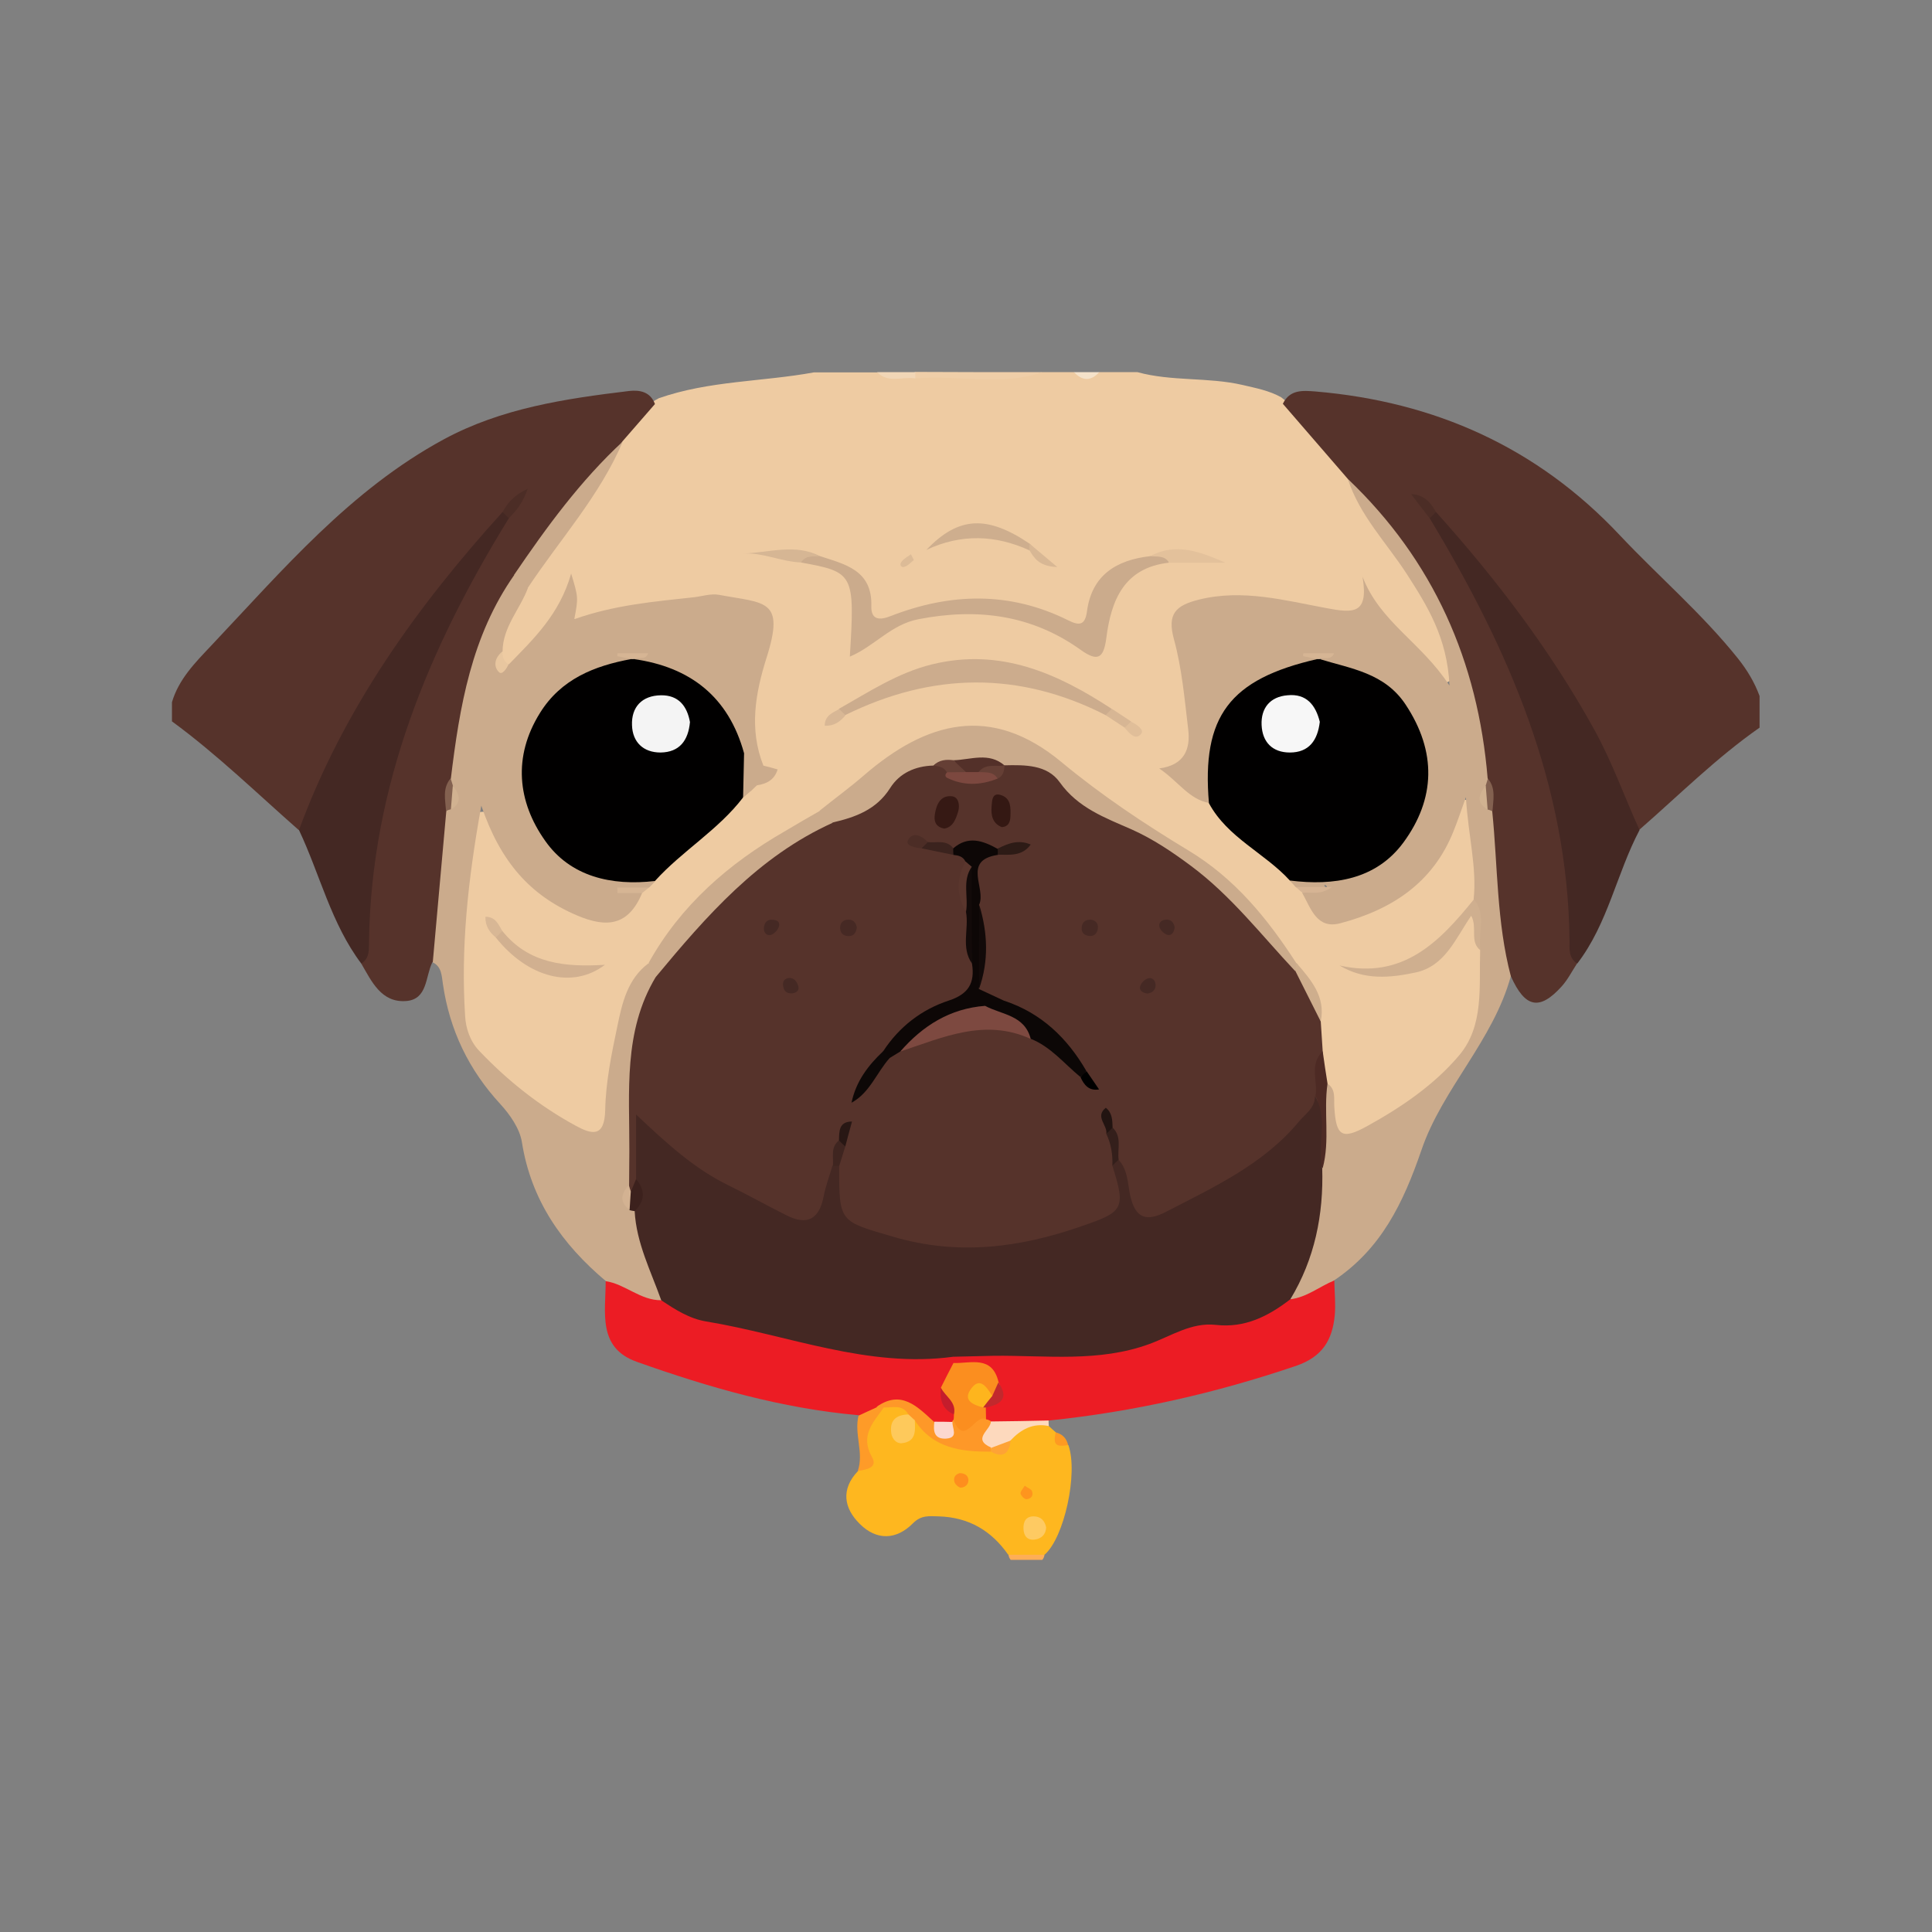 <?xml version="1.0" encoding="utf-8"?>
<!-- Generator: Adobe Illustrator 21.1.0, SVG Export Plug-In . SVG Version: 6.00 Build 0)  -->
<svg version="1.1" id="Layer_1" xmlns="http://www.w3.org/2000/svg" xmlns:xlink="http://www.w3.org/1999/xlink" x="0px" y="0px"
	 viewBox="0 0 800 800" style="enable-background:new 0 0 800 800;" xml:space="preserve">
<rect x="0" y="0" width="800" height="800" fill="#808080" stroke="none"/>
<style type="text/css">
	.st0{fill:#EECBA2;}
	.st1{fill:#56332B;}
	.st2{fill:#EFCEA8;}
	.st3{fill:#F1D6B6;}
	.st4{fill:#FEAE56;}
	.st5{fill:#F5E2CA;}
	.st6{fill:#CBAB8C;}
	.st7{fill:#010000;}
	.st8{fill:#CCAC8D;}
	.st9{fill:#CFAF8F;}
	.st10{fill:#D1B090;}
	.st11{fill:#CEAE8E;}
	.st12{fill:#4D2A24;}
	.st13{fill:#E3C19B;}
	.st14{fill:#D6B694;}
	.st15{fill:#CEAE8D;}
	.st16{fill:#D8B794;}
	.st17{fill:#D8B795;}
	.st18{fill:#D7B694;}
	.st19{fill:#D6B494;}
	.st20{fill:#D6B594;}
	.st21{fill:#DCBB97;}
	.st22{fill:#E8C69F;}
	.st23{fill:#E0BE99;}
	.st24{fill:#442823;}
	.st25{fill:#EC1C24;}
	.st26{fill:#FEB71F;}
	.st27{fill:#FE9B28;}
	.st28{fill:#FDD9BD;}
	.st29{fill:#FE9A22;}
	.st30{fill:#4C2D26;}
	.st31{fill:#836150;}
	.st32{fill:#0D0706;}
	.st33{fill:#0C0706;}
	.st34{fill:#361914;}
	.st35{fill:#341813;}
	.st36{fill:#0D0807;}
	.st37{fill:#120A09;}
	.st38{fill:#7C483F;}
	.st39{fill:#462924;}
	.st40{fill:#5A362D;}
	.st41{fill:#2D1B16;}
	.st42{fill:#3C211D;}
	.st43{fill:#452924;}
	.st44{fill:#341F1B;}
	.st45{fill:#3B231E;}
	.st46{fill:#3F2520;}
	.st47{fill:#221411;}
	.st48{fill:#653F35;}
	.st49{fill:#D3B292;}
	.st50{fill:#281714;}
	.st51{fill:#D1B291;}
	.st52{fill:#F7F7F7;}
	.st53{fill:#F4F4F4;}
	.st54{fill:#533029;}
	.st55{fill:#FB8E1F;}
	.st56{fill:#FE9828;}
	.st57{fill:#FCD8CF;}
	.st58{fill:#C41D2C;}
	.st59{fill:#FEC95B;}
	.st60{fill:#FECA62;}
	.st61{fill:#FE8E1E;}
	.st62{fill:#FE951E;}
	.st63{fill:#FEA335;}
	.st64{fill:#C2292D;}
	.st65{fill:#7D4940;}
	.st66{fill:#FEB51D;}
</style>
<g id="AXVAwf.tif">
	<g>
		<path class="st0" d="M431.6,154.1c4.4,0,8.8,0,13.1,0c3.5,2.1,7,2.1,10.5,0c5.3,0,10.5,0,15.8,0c14.2,3.9,29.2,2,43.5,5.3
			c5.5,1.3,11,2.3,16,5.1c12,9.5,22.9,20,30.1,33.8c7.1,13.6,16.3,25.8,24.9,38.4c7.7,11.2,14.2,23.1,16.8,36.6
			c0.6,3.4,0.7,7.5-3,9.2c-3.5,1.6-5.5-2-7.2-4.2c-7.9-10.2-20.3-16.5-25.1-30.6c-0.8,10.1-7,9.5-12.6,8.2
			c-12.4-2.8-25.1-3.3-37.6-5.2c-4.8-0.8-9.5-1.1-14.3-0.1c-12.4,2.4-14.7,5.5-11.9,17.9c2,9,2.6,18.1,4.2,27.2
			c1,5.2,2.1,11.6-1.1,15.3c-9.5,11.1-0.1,14.3,6.7,19c9.5,12.9,23.8,20.6,34.4,32.3c1.3,1.3,2.6,2.6,3.9,4c1.4,1.3,2.7,2.7,3.9,4.2
			c5.4,8.7,12.6,9.2,21.5,5.5c17-7.1,29.5-18.3,35.7-36c1.3-3.6,2.3-9.2,6.4-8.9c5.6,0.4,4.4,6.6,5.1,10.6c1.7,10.3,4.4,20.6,0.7,31
			c-1.3,2.8-4.3,4.1-5.9,6.9c-9.7,17.6-24.8,25-39.6,23.2c12.7,0.8,28.1-3.1,37.8-19.8c1.1-1.9,2-5.5,5.3-4.7
			c2.9,0.7,3.3,3.8,3.7,6.3c0.6,3.4,1.2,6.8,2.2,10.2c3.5,35.4-18.5,67.3-52.3,76.4c-8.9,2.4-13.5-0.7-14.1-9.8
			c-0.3-3.9-0.2-7.9-1.5-11.7c-1.2-4.6-1.2-9.5-2.7-14c-0.9-3.9-1.1-7.8-1.1-11.8c1.2-9.5-4.2-16.5-9.4-23.5
			c-16-24.9-37.4-43.7-63.5-57.5c-14.7-7.8-26.3-20.3-40.4-29.3c-19.7-12.5-38.4-12.3-57.6,0.7c-10.9,7.4-19.8,17.4-31.2,24
			c-29.2,15.4-54.8,34.8-72.3,63.5c-9.7,13.4-11.9,28.9-13.4,44.7c-2.7,28.7-8.3,31.3-32.3,14.8c-7.2-4.9-13.9-10.7-20.5-16.4
			c-9.9-8.6-14.2-19.3-14.5-32.4c-0.5-22,1.4-43.7,4.9-65.4c0.7-4.1,0.2-10.1,5.4-10.9c5.1-0.8,6.7,4.7,8.6,8.6
			c6.9,14.5,17.9,24.6,32.7,30.8c8.7,3.7,16.2,3.2,21.9-5.1c1.3-1.4,2.7-2.8,4.2-4.1c1.3-1.3,2.7-2.6,4-3.9
			c11.1-11.5,23.7-21.4,35.2-32.5c1.2-1.3,2.5-2.4,3.8-3.6c1.3-1.2,2.6-2.2,4-3.2c4.4-2.2,2.6-4.4-0.1-6.6c-6.5-14-3.3-28.1,0-42.1
			c4.7-20-0.8-26.6-21.4-24c-15.1,1.9-30.3,2.7-45.1,6.9c-7.9,2.3-8.1,1.6-11.7-7c-6,10.5-12.5,20.7-24.2,26
			c-3.2-0.4-4.5-2.6-5.2-5.4c-1.1-10.9,5.8-19,9.9-28.1c13.6-20.2,29.1-39.2,40.2-61.1c4.3-7,9.6-13,17-16.9
			c20.8-7.3,42.9-6.8,64.2-10.7c8.8,0,17.5,0,26.3,0c5.6,2.7,11.7,0.7,17.5,1.4C397.6,154.7,414.7,157.2,431.6,154.1z"/>
		<path class="st1" d="M179,398.5c-2.9,5.9-1.9,15.3-10.8,16c-10.3,0.8-14.3-8.1-18.6-15.5c-1.3-67.6,20.3-127.8,58.2-182.9
			c1-1.4-0.2,0.4,0.8-1c0.7-1.1,1.5-2.2,2.1-3.3c-0.9,0.5-1,1.6-1.7,2.3c-24.5,29.3-47.4,59.6-65.9,93.1
			c-4.5,8.1-7.7,16.7-11.5,25.1c-1.9,4.3-2.5,9.5-7.9,11.4c-17.3-15.2-33.8-31.3-52.5-45c0-2.6,0-5.3,0-7.9
			c2.8-9.6,9.7-16.5,16.2-23.4c29.6-31.3,57.6-64.5,96.4-85.5c23.9-12.9,50.2-16.8,76.7-20c4.4-0.5,8.8,0.3,10.7,5.4
			c-4.5,5.1-8.9,10.3-13.4,15.4c-13.6,19.9-30.2,37.7-43.1,58.1c-16.1,24.9-21,53.2-25.3,81.7c-1.7,4.8-1.4,9.7-1.4,14.7
			c0.6,15.8-3,31.2-3.2,46.9C184.7,389.5,183.4,394.8,179,398.5z"/>
		<path class="st1" d="M653,399c-2.1,3.2-3.8,6.6-6.3,9.4c-9.2,10.2-15.2,9-21.1-4.2c-6.4-4.1-7-11.1-7.4-17.3
			c-1-16.4-3.8-32.8-3.6-49.3c0-4.9,0.4-9.8-1.2-14.5c-5.7-25.9-7.3-53-21.7-76.5c-10.2-16.8-22.7-32-33.6-48.3
			c-9-10.4-17.9-20.7-26.9-31.1c2.9-6,8.3-5.5,13.5-5.1c49.4,4.2,91.8,23.1,126,59.5c16.1,17.1,34.1,32.5,48.9,51
			c3.9,4.9,6.9,9.9,9,15.6c0,4.4,0,8.8,0,13.1c-17.9,12.5-33.4,28-49.8,42.3c-3.9-1.1-5.1-4.5-6.4-7.7c-18.1-46-48.1-84.3-79-122
			c-0.7-1-1.4-2-1.7-3.2c0.2,2.2,1.9,3.5,3,5.2c18.8,21.1,27.8,47.4,38,73C646.7,324.2,655.8,360.5,653,399z"/>
		<path class="st2" d="M431.6,154.1c-17.3,6-35.1,1-52.6,2.6c-0.9-0.6-1.1-1.2-0.8-1.8c0.3-0.6,0.6-0.9,0.9-0.9
			C396.5,154.1,414,154.1,431.6,154.1z"/>
		<path class="st3" d="M379,154.1c0,0.9,0,1.7,0,2.6c-5.3-0.9-11.2,2.2-15.8-2.6C368.4,154.1,373.7,154.1,379,154.1z"/>
		<path class="st4" d="M432.5,643.8c-0.1,0.8-0.4,1.5-0.9,2.1c-4.4,0-8.8,0-13.1,0c-0.5-0.6-0.8-1.3-0.9-2.1
			C422.5,639.1,427.5,639.1,432.5,643.8z"/>
		<path class="st5" d="M455.2,154.1c-3.5,3.8-7,3.7-10.5,0C448.2,154.1,451.7,154.1,455.2,154.1z"/>
		<path class="st1" d="M546.9,423c0.3,4.1,0.5,8.2,0.8,12.3c-0.7,6-0.3,12.1,0.1,18.1c-3.6,14.2-15.1,22.2-25.6,30.1
			c-11.4,8.6-24.3,15.3-37.5,20.9c-12.3,5.2-14.9,3.9-19.2-8.5c-1.7-4.9-2.8-10.1-4.2-15.1c-1.2-4.1-1.1-8.5-2.4-12.6
			c-0.8-2.7-1.5-5.5-2.9-8c-1.4-2.4-2.6-5-3.6-7.6c-1.1-3.2-2.6-6.2-4.8-8.8c-8.6-12.3-19.2-22-33.3-27.6c-3.6-2.2-10-1.2-9.2-8.2
			c0.1-11.3,0.2-22.7-2.3-33.8c0.6-7.8-5.7-17.9,7.2-21.6c3.9,0.4,7.5-1.2,11.3-1.4c-2.5-0.1-4.8,0.8-7.2,1.3
			c-6.2-1-12.4-0.7-18.6-0.1c-3.2-1-6.2-2.5-9.5-2.4c-0.5,0.5-1.5-1.3-1.7,0c-0.2,1.7-0.8-0.6,0.9,0c3.9,0.1,7.2,1.7,10.8,2.7
			c2.8,0,5,0.8,5.5,4c-0.2,7.2-1.3,14.4,1.2,21.4c1.6,6.5,0.3,13.3,2.3,19.8c1.9,10-1.6,16.5-11.6,19.9
			c-10.1,3.5-17.7,10.6-24.6,18.4c-5.6,6.2-11.1,12.4-12.6,21.1c-0.3,2.3-0.8,4.7-1.8,6.8c-1.9,2.8-4,5.6-4.8,9
			c-1.2,3.4-1.3,7-2,10.5c-7.3,28.4-10.2,29.8-36.7,15.9c-15.3-8-30.3-16.6-42.9-29.6c-2.1,7-0.2,13.2-1.8,19
			c-1.1,2.6-1.9,5.6-5.9,4.3c-1-1.1-1.7-2.4-2.2-3.9c-0.6-28.4-5.8-57.3,9.8-83.7c20.7-27.9,43.7-53.3,76.4-67.6
			c8.8-2.8,16.5-7.1,22.8-14.3c4.9-5.7,11.2-9.6,19.2-9.4c2.5,0.2,4.8,0.9,6.3,3c5.6,6,12,4.3,18.4,1.8c2.2-1,4-2.7,6.2-3.7
			c9.2-3.1,17.9-1.1,23.9,5.9c7.3,8.7,16.4,13.9,26.3,18.4c29.2,13.5,50.9,35.6,69.9,60.9C541,407.9,545.4,414.8,546.9,423z"/>
		<path class="st6" d="M271.5,404.6c-13.5,22.5-10.8,47.5-10.9,72c0,4.8-0.1,9.5-0.1,14.3c-0.5,3.7-1.8,7.7,3,9.8
			c0.9,0.8,1.6,1.7,2.2,2.8c1.5,12,10.4,22.1,8.7,34.9c-10.2,4.3-16.8-1.8-23.5-7.9c-18.2-15.3-31-33.5-34.8-57.6
			c-0.9-5.6-4.9-11.3-8.9-15.7c-13.1-14.2-21-30.6-23.8-49.7c-0.5-3.1-0.4-7.2-4.2-9c1.9-20.9,3.7-41.8,5.6-62.6
			c0.4-0.9,1.1-1.5,1.9-2c1.1-2.8,0.4-5.5-0.2-8.2c-0.4-1.2-0.4-2.3,0.2-3.4c3.6-29.7,8.5-59,26.3-84.3c5.2-1.6,4,3.3,5.6,5.5
			c-3.3,8.8-10.4,16.1-10.5,26.2c-1.2,2.8-3.5,6.2,2.7,5.3c10.2-10.5,20.9-20.6,25.7-37.5c3,9.9,3,9.9,1.3,18.9
			c16.6-5.9,33.1-7.3,49.6-9.1c3.4-0.4,7-1.6,10.3-1c19.1,3.6,27.5,1.6,19.7,26.1c-4.6,14.6-7.3,29.5-1.3,44.6
			c0.5,3.2-0.4,5.9-2.7,8.2c-0.9,0.9-1.8,1.7-2.7,2.6c-4.4-3.8-2.6-9.9-5.3-14.3c-6.1-18.5-17.1-31.8-37.3-35.6
			c-2.6-0.5-5-1.6-5.6-4.7c0.9-1.8,2.6-1.9,4.3-2.1c-1.1-0.1-2.3,0.1-3.4,0.1c-1.7,0-3.4,0.1-5-0.2c0.9,1,2.9,0.8,3,2.8
			c-2.6,5.2-8.1,4.6-12.5,6.2c-18.9,7.2-31.3,25.9-28.7,43.8c3.2,22.6,16.4,35.2,39.1,37.3c4.3,0.4,8.9-0.4,12,3.8
			c-0.8,0.9-1.6,1.7-2.5,2.6c-4.1,1.7-8,0.8-11.4,0.8c1.9,1.6,6-1.2,8.5,1.5c-5.6,13.3-14.3,14.7-27.1,9.2
			c-19.2-8.2-31.6-22.1-39.5-45.4c-5.7,31.6-8.5,59.2-6.7,87.2c0.3,5,2,10.3,5.8,14.3c11.8,12.4,25,22.9,40.1,31.1
			c6.3,3.4,11.8,5.1,12.1-6.4c0.2-11.6,2.6-23.3,5-34.7c2-9.7,4.2-19.7,12.9-26.2C271.1,399.8,272.8,401.4,271.5,404.6z"/>
		<path class="st6" d="M558.1,198.3c35.5,33.8,53.9,75.6,57.9,124c0.6,1,0.7,2.1,0.3,3.2c-0.4,2.8-1.8,5.7-0.1,8.6
			c0.9,0.3,1.5,0.9,1.7,1.8c2.3,22.8,1.8,45.9,7.7,68.3c-7.3,26.7-28.4,46.7-37,72c-7.6,22.1-16.7,40.9-36.2,54
			c-4.8,6.6-10,11.9-19,7.2c4.6-18.4,11.7-36.3,11.5-55.7c3.2-10.8-0.9-22.6,4.8-33c3.5,2.4,2.6,6.1,2.8,9.5c0.7,12.2,3,14,13.8,8
			c14.1-7.8,27.6-17,37.9-29.2c10.4-12.3,8.2-28.5,8.7-43.5c-2.6-6.8-0.2-14.3-2.7-21.1c1.4-13.2-2.2-26-3.2-42.3
			c-2.3,6.5-3.6,10.3-5.1,14c-8.5,21.5-25.7,32.6-46.9,38.2c-9.8,2.6-12.2-6.2-15.8-12.6c2.7-2.6,6.6,0,9.9-2.2
			c1.3-0.2-1.4-2-0.5-0.5c0.4,0.7,0.2,1.2-0.6,1.2c-3.9,0.1-7.8,1-11.5-0.9c-0.8-0.9-1.6-1.8-2.5-2.7c4.1-4.5,9.7-3.2,14.8-3.5
			c21.5-1.5,35.9-15.2,39-37.4c2.3-16.1-10.1-36-26.1-42.8c-5.1-2.2-11.6-1.3-15-6.9c-0.2-1.9,1.7-2,2.5-3.1c-2,0.5-3.9,0.3-5.9,0.2
			c0.5,1.1,2.5,1.2,2.1,3c-2.3,3.9-6.5,4-10.2,5.1c-21.1,6.5-30.4,18.6-31.7,40.9c-0.2,4.3,0.4,8.8-2.8,12.4
			c-8.4-1.5-12.7-8.9-20.7-14.3c10.6-1.4,13-8.2,12-16.3c-1.5-12.5-2.6-25.2-5.9-37.2c-2.9-10.6,0.8-14,10.3-16.4
			c18.1-4.5,35.5,0.3,52.8,3.5c11.2,2.1,17.6,2.7,15-13c7.2,18.8,24.4,27.2,36,45.1c-0.9-19.9-9.2-33-17.6-46.1
			C574.2,224.8,563,213.5,558.1,198.3z"/>
		<path class="st7" d="M546.4,272.9c13,4,26.9,5.7,35.6,18.8c13,19.6,12.4,39.1-0.9,57.2c-11.3,15.3-28.8,18-47,15.7
			c-10.4-11.4-25.8-17.7-33.5-32c-3.1-36,8.5-51.4,44.9-59.7L546.4,272.9z"/>
		<path class="st7" d="M262.4,272.9c23.5,3.3,39.3,15.7,45.7,39c1.5,6.1,2.2,12.3-0.4,18.3c-10.3,13.5-25.2,22.1-36.5,34.6
			c-18,2.1-35.1-1.8-45.5-16.7c-11.4-16.1-13.4-34.8-2.1-52.9c8.7-14,22.5-19.5,37.8-22.3L262.4,272.9z"/>
		<path class="st6" d="M386.5,317c-7.5,0.2-14,3.1-17.9,9.3c-5.7,9-14.4,12.1-23.9,14.3c-1.8-1.5-6.6-0.1-5.2-5
			c6.1-4.9,12.4-9.5,18.3-14.6c25.6-22.1,52.4-29.9,81.9-5.3c16.4,13.6,34.1,25.4,52.3,36.4c19.3,11.6,32.8,28.2,44.7,46.6
			c1.3,1.3,1.1,2.4-0.4,3.4c-14-14.9-26.5-31.2-43.2-43.6c-7.8-5.8-15.7-11.1-24.4-15c-11.1-4.9-22.3-8.9-29.9-19.6
			c-5.2-7.3-14.4-7.2-22.9-7c-0.6,0.1-1.2,0.2-1.9,0.3c-6.3,1-12.5,0.6-18.8,0.2C392.4,316.7,389.6,314.7,386.5,317z"/>
		<path class="st6" d="M339.6,230.3c10.4,3.4,21.6,5.8,21.2,20.6c-0.2,5.9,3.5,6,8,4.2c24.7-9.6,49.2-10.3,73.4,1.7
			c4.4,2.2,7.1,2.5,7.9-3.7c2-15,12.2-21.2,26.1-22.8c3.2-0.7,7.2-3.9,7.8,2.7c-18.6,2.1-23.9,15.6-25.9,31.2
			c-1.1,8.5-3.6,9.9-10.6,4.9c-20.4-14.6-42.9-17.4-67.2-12.7c-11.4,2.2-18.2,11.2-28.4,15.5c2.1-34.4,1.7-35-20.3-39
			C332.5,226.5,336.4,229.5,339.6,230.3z"/>
		<path class="st8" d="M457.8,296.1c-35.9-18.3-71.9-17.7-107.8,0c-2.8,1-3.2-0.2-2.6-2.6c12.4-7,24.3-14.9,38.5-18.4
			c28.2-6.9,51.8,3.6,74.4,18.4C461.1,295.9,460.6,297.2,457.8,296.1z"/>
		<path class="st6" d="M339.6,335.7c1.7,1.7,3.4,3.3,5.2,5c-30.8,13.9-52.3,38.6-73.3,63.9c-1-2-2-3.9-2.9-5.9
			c13.3-23.9,33.1-41.1,56.4-54.5C329.8,341.3,334.7,338.5,339.6,335.7z"/>
		<path class="st6" d="M218.5,243.5c-1.9-1.8-3.7-3.6-5.6-5.5c13.4-19.7,27.4-38.9,45-55.2C248.3,205.4,231.8,223.4,218.5,243.5z"/>
		<path class="st9" d="M610.3,372.4c5.4,6.5,1.6,14.1,2.7,21.1c-4.6-3.6-1.1-9.3-3.8-14.3c-6.5,9.4-10.8,20.9-23.1,23.5
			c-10.4,2.2-21.1,3.3-31.4-2.9C580.9,405.7,596.1,390,610.3,372.4z"/>
		<path class="st10" d="M208,385.5c11,13.7,26.2,15,42.5,14c-13.4,10.2-31.9,5.4-45.2-11.3C204.4,385.4,205.7,384.9,208,385.5z"/>
		<path class="st11" d="M426.3,227.9c-14-6.4-28.2-7-42.7-0.2c13.3-14,25.2-14.4,42.7-2.6c0.8,0.6,1,1.3,0.8,1.9
			C426.8,227.6,426.5,227.9,426.3,227.9z"/>
		<path class="st12" d="M549.7,448.7c-1.7,11.6,1.1,23.5-2,35c-5.8-5.7-4.2-12.9-3.6-19.8c0.3-3.3,3.2-6.5,0.6-10
			c1.1-6.2-2.7-13.1,3-18.6C548.3,439.8,549,444.2,549.7,448.7z"/>
		<path class="st13" d="M484.1,233c-1.8-3.1-5-2.4-7.8-2.7c10.6-5.8,20.8-1.8,31.1,2.7C499.6,233,491.8,233,484.1,233z"/>
		<path class="st14" d="M339.6,230.3c-2.8,0.2-6-0.5-7.9,2.6c-8.1-0.3-15.6-4.1-23.8-3.7C318.6,228.8,329.3,225,339.6,230.3z"/>
		<path class="st15" d="M536.4,402.1c0.1-1.1,0.2-2.3,0.4-3.4c6,7,12.2,13.9,10.1,24.3C543.4,416,539.9,409.1,536.4,402.1z"/>
		<path class="st6" d="M313.3,325.2c0-3-0.5-6.2,2.7-8.2c2,0.5,4,1,6,1.6C320.7,322.9,317.5,324.6,313.3,325.2z"/>
		<path class="st6" d="M307.7,330.3c0.1-6.1,0.3-12.2,0.4-18.3c4.5,4.7,1.6,10.6,2.5,15.8C309.7,328.6,308.7,329.4,307.7,330.3z"/>
		<path class="st16" d="M426.3,227.9c0-0.9,0-1.9,0-2.8c3.1,2.6,6.3,5.3,11.5,9.7C430.3,234.5,428.3,231.2,426.3,227.9z"/>
		<path class="st17" d="M347.5,293.6c0.9,0.9,1.7,1.7,2.6,2.6c-2.2,2.6-4.7,4.5-8.6,4.3C341.5,296.3,344.8,295.1,347.5,293.6z"/>
		<path class="st18" d="M457.8,296.1c0.9-0.9,1.7-1.7,2.6-2.6c2.6,1.7,5.3,3.5,7.9,5.2c0.6,2.4,0.2,3.6-2.6,2.6
			C463.1,299.6,460.5,297.9,457.8,296.1z"/>
		<path class="st19" d="M536.6,367.3c4.3,0,8.6,0,14.9,0c-4.9,3.6-8.7,1.9-12.1,2.4C538.4,369,537.5,368.1,536.6,367.3z"/>
		<path class="st20" d="M265.9,369.8c-3.4,0-6.8,0-10.2,0c0-0.8-0.1-1.5-0.1-2.3c4.4,0,8.7,0,13.1,0
			C267.8,368.2,266.9,369,265.9,369.8z"/>
		<path class="st17" d="M208,385.5c-0.9,0.9-1.8,1.8-2.7,2.7c-2.6-2.2-4.4-4.7-4.3-8.6C205.3,379.6,206.4,382.9,208,385.5z"/>
		<path class="st21" d="M378.4,231.9c-1.2,0.9-2.3,2.3-3.8,2.8c-1.5,0.5-2.3-0.9-1.3-2.1c1-1.3,2.5-2.1,3.9-3.1
			C377.5,230.1,377.8,230.7,378.4,231.9z"/>
		<path class="st22" d="M210.6,275.1c-0.9,1.8-2.7,4.7-4.1,3.1c-2.4-2.5-1.5-6,1.5-8.4C208.1,271.9,208.5,273.9,210.6,275.1z"/>
		<path class="st23" d="M465.7,301.4c0.9-0.9,1.7-1.7,2.6-2.6c2.3,1.1,5.7,3.4,4.2,5.1C470.1,306.8,467.6,303.5,465.7,301.4z"/>
		<path class="st24" d="M123.8,343.7c18.4-50.1,48.8-92.5,84.3-131.7c2.4-0.6,3.7-0.1,2.6,2.6c-33.1,53.7-56.9,110.6-57.9,175
			c-0.1,3.5,0.4,7.1-3.2,9.4C137.1,382.4,132.5,362.1,123.8,343.7z"/>
		<path class="st25" d="M250.8,530.5c8.1,1.2,14.4,8,23,7.9c15.7,3.1,31.7,5.9,46.8,10.5c21.6,6.5,43.1,10.1,65.4,9.3
			c2.2-0.1,4.3,0.4,6.4,1.1c1.3,0.5,2.4,1.3,3.2,2.4c1.9,4.6-0.9,8.5-2.1,12.6c-1.6,4.1,1,7.5,2.2,11c0,0.6,0,1.2-0.1,1.8
			c-0.5,1.1-1.3,2-2.4,2.5c-2.3,0.9-4.7,0.9-7.1,0.3c-7.1-3-13.2-10-22.1-4.9c-2.8,1.2-5.5,2.8-8.6,1c-31.6-2.8-61.9-11.5-91.7-22.1
			C247.3,558.1,250.8,543.4,250.8,530.5z"/>
		<path class="st26" d="M432.5,643.8c-5,0-10,0-15,0c-7-10-16.3-15.5-28.7-15.9c-4-0.1-7.3-0.6-10.7,2.8c-7,7.1-15.2,7.2-22.1,0.3
			c-6.6-6.5-7.9-14.4-0.7-21.9c2-1.6,4.7-2.8,3.4-6.1c-4.2-9.9,0.1-16.5,8.5-21.4c3.4,0.5,7.4-1.8,9.9,2.3c0.2,2.8-2.7,4.3-3.1,7
			c3.1,0.6,3.3-3.5,5.8-3.6c8.5,6.8,18,10.7,28.9,11.2c5.2,2.2,7.2-1.9,9.7-5.1c4.7-4.6,9.7-7.3,16-2.8c0.9,0.8,1.8,1.7,2.8,2.5
			c0.5,2.9,2.3,4.6,5.2,5.3C446.5,609.9,440.7,636.8,432.5,643.8z"/>
		<path class="st27" d="M365.9,582.9c-4.3,6.1-9.9,11.5-4.8,20.5c2.5,4.3-2.4,5.2-5.9,5.7c2.6-7.6-1.6-15.3,0.3-22.9
			c2.5-1.2,5-2.3,7.6-3.5C364.1,581.7,365,581.8,365.9,582.9z"/>
		<path class="st25" d="M394.7,564.4c0-0.9,0-1.8,0-2.6c5-4.9,11.4-3.8,17.4-3.6c27.2,0.8,53.5-1.3,79.7-10.7
			c13.2-4.7,28.4-5.8,42.5-9.5c6.8-0.8,12.1-5.3,18.2-7.8c0.1,4.8,0.6,9.7,0.2,14.4c-1,10.2-5,17.2-16.1,21
			c-33.3,11.3-67.3,19-102.2,22.6c-7.2,0.7-14.1,3.6-21.5,2.8c-1.4-0.2-2.7-0.7-4-1.4c-1.8-1.3-2.4-3.1-2.1-5.2
			c0.9-4.1,7.4-6.6,3.8-12.1C407.3,565.4,398.7,569.4,394.7,564.4z"/>
		<path class="st24" d="M594.6,212c25,27.8,47.5,57.4,65.6,90.2c7.4,13.4,12.4,27.7,18.7,41.5c-9.5,18-13.1,38.8-25.8,55.3
			c-3.6-2.3-3.2-5.9-3.2-9.4c-0.6-64.5-25.3-121-57.9-175C590.9,211.8,592.2,211.4,594.6,212z"/>
		<path class="st28" d="M410.3,588.6c8-0.1,15.9-0.2,23.9-0.4c0,0.8,0,1.5,0.1,2.3c-6.6-1.4-11.6,1.4-15.9,6
			c-2.1,2.9-4.9,3.9-8.3,3.3C399.9,595.9,405.4,592.2,410.3,588.6z"/>
		<path class="st29" d="M442.3,598.4c-5.3,0.8-6.2-0.2-5.2-5.3C439.9,593.8,441.6,595.5,442.3,598.4z"/>
		<path class="st30" d="M210.7,214.6c-0.9-0.9-1.8-1.8-2.6-2.6c2.1-3.8,4.8-7,10.4-9.6C216.6,208,213.9,211.4,210.7,214.6z"/>
		<path class="st31" d="M186.6,322.3c0.3,1,0.6,2,0.9,2.9c0.9,3.4,2,6.8-0.8,9.9c-0.7,0.2-1.4,0.4-2,0.7
			C184.4,331.2,183.1,326.4,186.6,322.3z"/>
		<path class="st30" d="M594.6,212c-0.9,0.9-1.8,1.8-2.6,2.6c-2.6-3.3-5.2-6.7-7.7-10C589.6,204.8,592.4,208,594.6,212z"/>
		<path class="st31" d="M618,335.9c-0.6-0.3-1.3-0.5-2-0.7c-2.8-3.1-1.7-6.5-0.8-9.9c0.3-1,0.6-2,0.9-2.9
			C619.5,326.4,618.3,331.2,618,335.9z"/>
		<path class="st24" d="M534.3,538c-9.1,7-18.8,12-30.9,10.6c-10.1-1.1-18.4,4.6-27.4,7.9c-21,7.7-42.8,4.7-64.3,4.9
			c-5.7,0.1-11.3,0.3-17,0.4c-35.4,4.8-68.3-9-102.2-14.6c-6.9-1.1-12.9-4.9-18.7-8.8c-4.3-12.1-10.3-23.7-11-36.9
			c-1.6-4.5,3.7-8.7,0.6-13.3c0-7.8,0-15.7,0-26.7c12.7,12,24,22.3,37.8,29.1c8.2,4,16.2,8.5,24.4,12.6c8.8,4.5,13.7,1.5,15.5-8
			c0.8-4.2,2.4-8.3,3.6-12.5c1.3-0.9,2.5-0.7,3.6,0.4c0.6,20.1,14.5,24.1,30.9,27.7c25.2,5.4,48.5-0.2,71.9-7.9
			c10-3.3,7.5-11.4,7.9-18.5c0.5-2.3,1.8-3.7,4-4.3c4,4,3.9,9.7,4.9,14.5c2.1,9.9,6.6,11.5,15.1,7.1c19.7-10.2,40-19.5,54.7-37.1
			c2.7-3.3,6.8-5.7,6.8-10.7c5.7,9.4,0.7,20,3,29.7C548.1,503,544.4,521.3,534.3,538z"/>
		<path class="st1" d="M460.6,482.7c5.7,17.9,4.5,19.1-12.6,25c-25.8,9-51.3,12.3-78.2,4.4c-22.1-6.5-22.4-5.7-22.3-29.3
			c-1.4-3.1,0.3-5.9,0.6-8.9c1-3.4,0.5-7.6,4.6-9.5c0-2.6,0-5.2,0-7.8c5-6.8,8.8-14.5,15.2-20.2c1.9-1.8,4-3.2,6.4-4.2
			c16.6-7.3,33.3-13.8,51.6-5.3c9.1,3.2,16.3,9,21.8,16.8c2.4,2.5,4.1,5.7,7.5,7.2c0.9,2.6,1.8,5.1,2.8,7.7
			c-0.2,4.1,1.3,7.9,2.7,11.7C461.8,474.5,462.8,478.6,460.6,482.7z"/>
		<path class="st32" d="M372.8,435.4c-1.5,0.9-2.9,1.8-4.4,2.7c-2.4,0.5-3.6-0.2-2.7-2.8c6.6-10.1,15.9-17.3,27.2-21
			c8.2-2.7,10.8-7.3,9.6-15.2c-1.7-11.8-1.7-23.8-2.5-35.7c0-2.2,0-4.4-0.2-6.6c-1-2.2-3-2.6-5-2.8c-0.7-0.6-0.9-1.2-0.7-1.8
			c0.2-0.6,0.4-0.9,0.6-0.9c6.2-5.4,12.3-3.2,18.4,0.2c0.9,0.6,1.2,1.1,0.9,1.7c-0.3,0.6-0.6,0.8-0.9,0.8c-14.9,2.3-4.5,14-7.7,20.7
			c1.7,11.6,1.8,23.2-0.1,34.8c3.5,1.6,7,3.3,10.5,4.9c-2,2.8-5.1,3.6-8.1,4.7C394.9,421.8,383.8,428.5,372.8,435.4z"/>
		<path class="st33" d="M407.9,416.5c2.2-2.5,5.2-1.9,8-2.1c15.3,5.1,26,15.4,33.9,29c-0.5,1.2-1.3,2-2.5,2.5
			c-6.7-5.5-12.2-12.5-20.6-15.8C421.7,423.9,412.1,424,407.9,416.5z"/>
		<path class="st34" d="M391,343.1c-3.8-0.7-4.3-3.3-3.9-5.9c0.6-3.9,2.2-7.9,6.9-7.5c2.9,0.2,3.5,3.5,2.8,6.2
			C395.8,339.1,394.7,342.5,391,343.1z"/>
		<path class="st35" d="M414.8,342.5c-3.9-1.6-4.5-5-4.2-8.6c0.2-2.5,0.2-6,4.1-4.6c4,1.4,3.8,5.3,3.7,8.8
			C418.3,340.4,417.6,342.3,414.8,342.5z"/>
		<path class="st36" d="M365.7,435.3c0.9,0.9,1.8,1.9,2.7,2.8c-5.4,6-8.2,14.4-15.8,18.5C354.4,447.9,359.4,441.2,365.7,435.3z"/>
		<path class="st37" d="M402.4,358.9c0,13.4,0,26.8,0.1,40.1c-4.7-6.7-1.2-14.3-2.5-21.4C399,371.2,395.4,364.4,402.4,358.9z"/>
		<path class="st38" d="M413.1,322.4c-7.1,2.8-14.1,3.1-21.1-0.4c-0.3-0.2-0.6-0.7-0.5-1.1c0-0.4,0.4-0.7,0.6-1.1
			c2.1-2.2,4.8-2.5,7.6-2.6c2.1,0,4.2,0,6.3,0C409.3,317.7,413.4,317,413.1,322.4z"/>
		<path class="st37" d="M405.4,409.5c0-11.6,0-23.2,0.1-34.8C409,386.3,409.5,397.9,405.4,409.5z"/>
		<path class="st39" d="M451.7,380.8c2.1,0.3,3.1,1.7,2.9,3.5c-0.2,2.5-1.9,3.8-4.4,3.1c-2-0.5-2.6-2.1-2.2-4
			C448.4,381.4,449.9,380.8,451.7,380.8z"/>
		<path class="st39" d="M354.8,384.1c-0.3,1.8-1,3.4-3.1,3.5c-2.6,0.1-4-1.3-3.8-3.9c0.2-2.1,1.8-2.9,3.6-2.9
			C353.5,380.9,354.5,382.2,354.8,384.1z"/>
		<path class="st40" d="M402.4,358.9c-4.1,5.8-1.3,12.5-2.4,18.7c-4.1-6.9-3.9-13.9-0.2-20.9C400.7,357.5,401.5,358.2,402.4,358.9z"
			/>
		<path class="st41" d="M413.1,353.9c0.1-0.8,0.1-1.7,0-2.5c4.2-2.1,8.5-3.9,13.7-1.7C423.2,354.7,418,353.9,413.1,353.9z"/>
		<path class="st42" d="M263.4,488.2c3.8,4.6,3.8,9-0.6,13.3c-0.7-0.1-1.4-0.2-2.1-0.4c-1.7-2.7-2.4-5.3,0.5-7.6
			C261.9,491.7,262.7,490,263.4,488.2z"/>
		<path class="st43" d="M319.2,380.8c1.8,0.1,3.8,0.3,3.4,2.6c-0.3,1.4-1.7,3-3,3.6c-1.7,0.7-3.3-0.4-3.3-2.5
			C316.4,382.5,317.1,381.1,319.2,380.8z"/>
		<path class="st43" d="M486.4,384c-0.2,1.9-1.2,3.6-3,3.1c-1.4-0.4-3-2-3.3-3.3c-0.5-1.9,1.2-3.1,3.1-3
			C485,380.8,486.1,382.1,486.4,384z"/>
		<path class="st43" d="M328.3,411.3c-1.9,0.2-3.4-0.4-3.9-2.4c-0.5-1.8-0.1-3.5,2-3.9c1.9-0.3,3.2,0.9,3.9,2.6
			C331.2,409.6,330.4,410.9,328.3,411.3z"/>
		<path class="st43" d="M475.2,411.4c-1.9-0.2-3.6-1.2-3.1-3c0.4-1.4,2-3,3.4-3.3c1.9-0.5,3.1,1.2,3,3.1
			C478.4,410,477.1,411.1,475.2,411.4z"/>
		<path class="st44" d="M460.6,482.7c0.2-4.6-0.5-9-2.5-13.2c1-0.8,0.9-2.5,2.6-2.6c4,3.8,1.9,8.8,2.5,13.3
			C462.3,481,461.4,481.9,460.6,482.7z"/>
		<path class="st45" d="M394.7,351.2c0,0.9,0,1.8,0.1,2.8c-4.4-0.9-8.7-1.8-13.1-2.7c-0.6-2.3-0.2-3.6,2.6-2.6
			C387.8,349.1,391.9,347.6,394.7,351.2z"/>
		<path class="st46" d="M350,474.8c-0.8,2.7-1.7,5.3-2.5,8c-0.9,0-1.8,0-2.6,0c0.3-3.7-1.1-7.7,2.5-10.6
			C348.9,472.4,349,474.1,350,474.8z"/>
		<path class="st47" d="M460.7,466.9c-0.9,0.9-1.7,1.8-2.6,2.6c0.6-3.6-4.9-7.1-0.2-10.8C460.6,460.8,460.6,463.9,460.7,466.9z"/>
		<path class="st48" d="M400.1,319.7c-2.7,0-5.3,0.1-8,0.1c-1.2-2.2-3.4-2.5-5.6-2.8c2.4-2.4,5.3-2.6,8.4-2.2
			C396.3,316.8,401.4,314.8,400.1,319.7z"/>
		<path d="M447.4,446c0.8-0.8,1.7-1.7,2.5-2.5c1.7,2.5,3.5,5.1,5.2,7.6C450.9,451.8,448.9,449.3,447.4,446z"/>
		<path class="st30" d="M384.2,348.7c-0.9,0.9-1.7,1.7-2.6,2.6c-2.5-0.3-6.9-1-5.6-3.4C377.8,344.3,381.6,345.9,384.2,348.7z"/>
		<path class="st48" d="M413.1,322.4c-1.9-3.1-5-2.5-7.9-2.7c2.1-6.8,6.8-3.5,10.8-2.6c0,0,0-0.2,0-0.2
			C415.8,319.1,415.5,321.3,413.1,322.4z"/>
		<path class="st49" d="M261.2,493.4c-0.2,2.5-0.3,5.1-0.5,7.6c-4.3-3.3-3.6-6.7-0.3-10.3C260.7,491.7,260.9,492.6,261.2,493.4z"/>
		<path class="st50" d="M350,474.8c-0.9-0.9-1.8-1.7-2.6-2.6c0.1-3.7-0.1-7.8,5.4-7.8C351.8,467.9,350.9,471.4,350,474.8z"/>
		<path class="st20" d="M262.4,272.9c0,0-0.9,0-0.9,0c-2-0.4-4-0.8-5.9-1.2c0-0.4,0-0.8,0.1-1.2c4.2,0,8.3,0,12.7,0
			C267.2,273.7,264.2,271.8,262.4,272.9z"/>
		<path class="st51" d="M186.7,335.2c0.3-3.3,0.5-6.6,0.8-9.9C190.1,328.8,191.7,332.2,186.7,335.2z"/>
		<path class="st20" d="M546.4,272.9c0,0-0.9,0-0.9,0c-2-0.4-4-0.8-5.9-1.2c0-0.4,0-0.8,0.1-1.2c4.2,0,8.3,0,12.7,0
			C551.2,273.7,548.2,271.8,546.4,272.9z"/>
		<path class="st51" d="M615.2,325.3c0.3,3.3,0.5,6.6,0.8,9.9C610.9,332.2,612.5,328.8,615.2,325.3z"/>
		<path class="st52" d="M546.5,298.9c-0.9,7.7-4.5,12.7-12.4,12.7c-7.2,0-11.4-4.3-11.7-11.4c-0.3-7,3.5-11.7,10.7-12.3
			C541,287.1,544.8,292,546.5,298.9z"/>
		<path class="st53" d="M285.7,299c-0.7,7.6-4.3,12.5-12.2,12.6c-7.2,0-11.6-4.4-11.8-11.3c-0.3-7.5,4.1-12.3,12-12.4
			C280.9,287.8,284.5,292.3,285.7,299z"/>
		<path class="st54" d="M416,317c-3.7,0.5-7.9-1-10.8,2.7c-1.7,0-3.4,0-5.2,0c-1.7-1.6-3.5-3.2-5.2-4.9
			C402,314.6,409.5,311.3,416,317z"/>
		<path class="st55" d="M408.2,582.8c0,1.7,0.1,3.3,0.1,5c-3.5,2.8-4.8,9.1-10.6,7.9c-3.3-0.7-3.2-4.6-2.9-7.7
			c0.2-0.8,0.2-1.5,0.2-2.3c-2.1-3.5-4.1-7.1-5.4-11.1c1.7-3.4,3.4-6.8,5.2-10.2c7.3,0.2,16.1-3.3,18.7,8c1.5,2.5,1,4.5-1.5,6
			c-1,1.7-6.8-3.6-4.3,3.1C407.9,581.8,408.1,582.3,408.2,582.8z"/>
		<path class="st56" d="M394.8,587.9c4.7,11.6,9-2.8,13.5-0.2c0.8,0.1,1.4,0.4,2,0.8c0.1,3.6-8.1,7.3,0.1,10.9c0,0.6,0,1.1,0,1.7
			c-12.4,0.1-24.2-1.4-31.7-13.1c-2.1,0.6-2.9-0.3-2.6-2.4c-2.5-4.3-6.7-2.6-10.3-2.8c-1-0.1-1.9-0.1-2.9-0.2
			c10.2-7.3,16.9-0.2,23.7,6c2.5,2.4,5,2.9,7.6,0.1L394.8,587.9z"/>
		<path class="st57" d="M394.4,588.8c-0.2,2.6,2.7,6.5-2.6,6.9c-5.1,0.3-5.4-3.2-4.9-7C389.3,588.7,391.8,588.7,394.4,588.8z"/>
		<path class="st58" d="M389.6,574.6c1.8,3.7,6.6,5.9,5.4,11.1C390,583.5,389.1,579.4,389.6,574.6z"/>
		<path class="st59" d="M376.2,585.7c0.9,0.8,1.7,1.6,2.6,2.4c0.2,4.3,0.6,8.9-5.4,9.5c-2.3,0.2-3.9-1.8-4.3-3.9
			C368.2,588.2,371,585.8,376.2,585.7z"/>
		<path class="st60" d="M433.2,632.5c-0.2,2.9-1.9,4.6-4.7,5c-3.2,0.4-4.6-1.6-4.7-4.5c-0.1-2.8,0.9-5.1,4.2-5.1
			C430.9,627.9,432.6,629.6,433.2,632.5z"/>
		<path class="st61" d="M397.4,610c1.9,0,3.4,0.8,3.6,2.7c0.1,1.9-1.3,3.2-3.1,3.3c-0.9,0-2.2-1.2-2.6-2.1
			C394.7,612.2,395.2,610.6,397.4,610z"/>
		<path class="st62" d="M424.3,615.2c1.2,0.9,2.6,1.3,3,2.2c0.8,2-0.5,3.3-2.3,3.4c-0.8,0-2.2-1.4-2.4-2.3
			C422.4,617.7,423.5,616.6,424.3,615.2z"/>
		<path class="st63" d="M410.5,601.2c0-0.6,0-1.1,0-1.7c2.7-1,5.4-2,8-3C417.9,601.6,415.6,603.9,410.5,601.2z"/>
		<path class="st64" d="M410.9,578c0.8-1.9,1.7-3.7,2.5-5.6c4.6,6.7,1,9.2-5.2,10.4c0,0-1.1,0-1.1,0
			C406.7,579.9,408.1,578.3,410.9,578z"/>
		<path class="st65" d="M407.9,416.5c6.9,3.7,16.4,3.8,18.9,13.7c-19-8.7-36.4-0.6-54,5.2C382.1,424.7,393.4,417.6,407.9,416.5z"/>
		<path class="st66" d="M410.9,578c-1.3,1.6-2.6,3.2-3.8,4.8c-3.8-1-8.4-2.7-5.3-7.3C405.6,569.7,408.5,574.3,410.9,578z"/>
	</g>
</g>
</svg>
